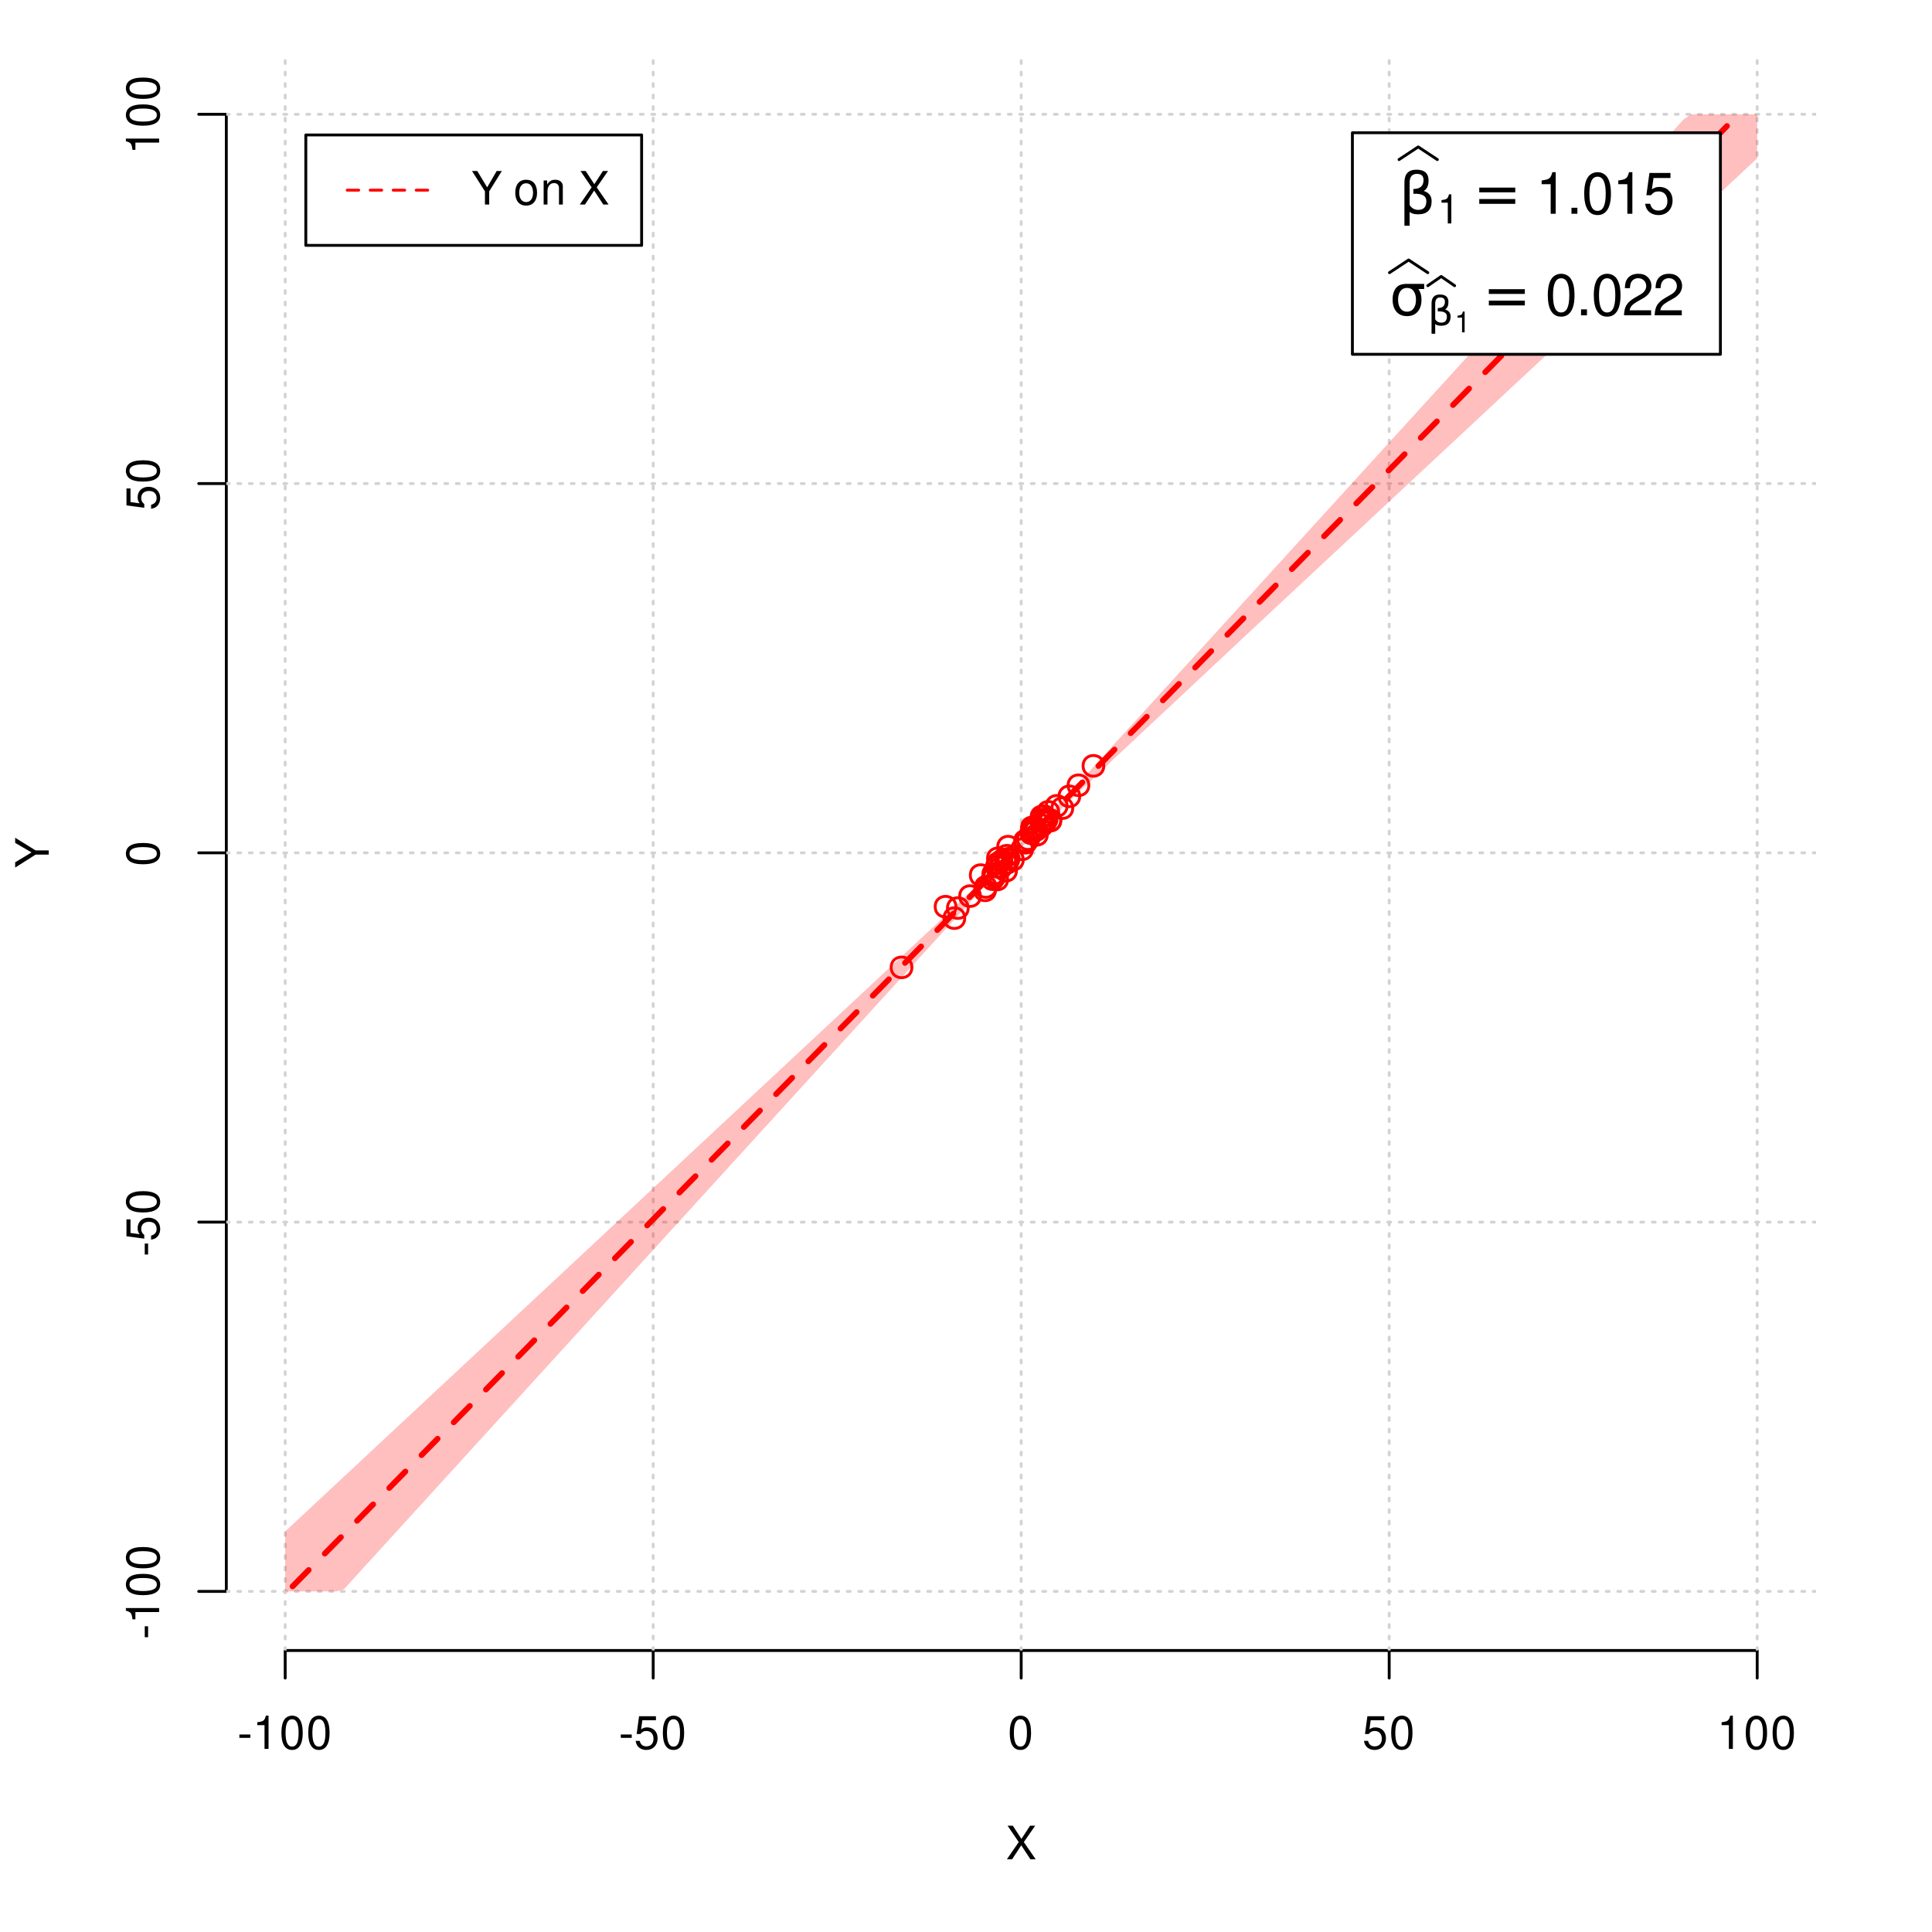 <?xml version="1.0" encoding="UTF-8"?>
<svg xmlns="http://www.w3.org/2000/svg" xmlns:xlink="http://www.w3.org/1999/xlink" width="504pt" height="504pt" viewBox="0 0 504 504" version="1.1">
<defs>
<g>
<symbol overflow="visible" id="glyph0-0">
<path style="stroke:none;" d=""/>
</symbol>
<symbol overflow="visible" id="glyph0-1">
<path style="stroke:none;" d="M 4.688 -4.484 L 7.641 -8.75 L 6.312 -8.75 L 4.062 -5.312 L 1.812 -8.75 L 0.453 -8.75 L 3.359 -4.484 L 0.266 0 L 1.625 0 L 4.016 -3.641 L 6.406 0 L 7.781 0 Z M 4.688 -4.484 "/>
</symbol>
<symbol overflow="visible" id="glyph0-2">
<path style="stroke:none;" d="M 3.406 -3.75 L 0.547 -3.75 L 0.547 -2.875 L 3.406 -2.875 Z M 3.406 -3.75 "/>
</symbol>
<symbol overflow="visible" id="glyph0-3">
<path style="stroke:none;" d="M 3.109 -6.188 L 3.109 0 L 4.156 0 L 4.156 -8.672 L 3.469 -8.672 C 3.094 -7.344 2.859 -7.156 1.219 -6.953 L 1.219 -6.188 Z M 3.109 -6.188 "/>
</symbol>
<symbol overflow="visible" id="glyph0-4">
<path style="stroke:none;" d="M 3.297 -8.672 C 2.516 -8.672 1.781 -8.312 1.344 -7.734 C 0.797 -6.953 0.516 -5.812 0.516 -4.203 C 0.516 -1.266 1.469 0.281 3.297 0.281 C 5.094 0.281 6.078 -1.266 6.078 -4.125 C 6.078 -5.812 5.812 -6.938 5.25 -7.734 C 4.812 -8.328 4.109 -8.672 3.297 -8.672 Z M 3.297 -7.734 C 4.438 -7.734 5 -6.578 5 -4.219 C 5 -1.75 4.453 -0.594 3.281 -0.594 C 2.156 -0.594 1.594 -1.797 1.594 -4.188 C 1.594 -6.578 2.156 -7.734 3.297 -7.734 Z M 3.297 -7.734 "/>
</symbol>
<symbol overflow="visible" id="glyph0-5">
<path style="stroke:none;" d="M 5.719 -8.516 L 1.312 -8.516 L 0.688 -3.875 L 1.656 -3.875 C 2.141 -4.469 2.562 -4.672 3.234 -4.672 C 4.375 -4.672 5.078 -3.891 5.078 -2.625 C 5.078 -1.406 4.375 -0.656 3.219 -0.656 C 2.297 -0.656 1.734 -1.125 1.469 -2.094 L 0.422 -2.094 C 0.562 -1.391 0.688 -1.062 0.938 -0.75 C 1.422 -0.094 2.281 0.281 3.234 0.281 C 4.953 0.281 6.156 -0.969 6.156 -2.766 C 6.156 -4.453 5.047 -5.609 3.406 -5.609 C 2.812 -5.609 2.328 -5.453 1.844 -5.094 L 2.172 -7.469 L 5.719 -7.469 Z M 5.719 -8.516 "/>
</symbol>
<symbol overflow="visible" id="glyph0-6">
<path style="stroke:none;" d="M 4.641 -3.438 L 7.938 -8.75 L 6.594 -8.75 L 4.109 -4.484 L 1.531 -8.75 L 0.156 -8.75 L 3.531 -3.438 L 3.531 0 L 4.641 0 Z M 4.641 -3.438 "/>
</symbol>
<symbol overflow="visible" id="glyph0-7">
<path style="stroke:none;" d=""/>
</symbol>
<symbol overflow="visible" id="glyph0-8">
<path style="stroke:none;" d="M 3.266 -6.469 C 1.484 -6.469 0.438 -5.203 0.438 -3.094 C 0.438 -0.969 1.484 0.281 3.281 0.281 C 5.047 0.281 6.125 -0.984 6.125 -3.047 C 6.125 -5.234 5.094 -6.469 3.266 -6.469 Z M 3.281 -5.547 C 4.406 -5.547 5.078 -4.625 5.078 -3.062 C 5.078 -1.578 4.375 -0.641 3.281 -0.641 C 2.156 -0.641 1.469 -1.578 1.469 -3.094 C 1.469 -4.625 2.156 -5.547 3.281 -5.547 Z M 3.281 -5.547 "/>
</symbol>
<symbol overflow="visible" id="glyph0-9">
<path style="stroke:none;" d="M 0.844 -6.281 L 0.844 0 L 1.844 0 L 1.844 -3.469 C 1.844 -4.75 2.516 -5.594 3.547 -5.594 C 4.344 -5.594 4.844 -5.109 4.844 -4.359 L 4.844 0 L 5.844 0 L 5.844 -4.75 C 5.844 -5.797 5.062 -6.469 3.859 -6.469 C 2.922 -6.469 2.312 -6.109 1.766 -5.234 L 1.766 -6.281 Z M 0.844 -6.281 "/>
</symbol>
<symbol overflow="visible" id="glyph1-0">
<path style="stroke:none;" d=""/>
</symbol>
<symbol overflow="visible" id="glyph1-1">
<path style="stroke:none;" d="M -3.438 -4.641 L -8.75 -7.938 L -8.75 -6.594 L -4.484 -4.109 L -8.75 -1.531 L -8.75 -0.156 L -3.438 -3.531 L 0 -3.531 L 0 -4.641 Z M -3.438 -4.641 "/>
</symbol>
<symbol overflow="visible" id="glyph1-2">
<path style="stroke:none;" d="M -3.75 -3.406 L -3.75 -0.547 L -2.875 -0.547 L -2.875 -3.406 Z M -3.75 -3.406 "/>
</symbol>
<symbol overflow="visible" id="glyph1-3">
<path style="stroke:none;" d="M -6.188 -3.109 L 0 -3.109 L 0 -4.156 L -8.672 -4.156 L -8.672 -3.469 C -7.344 -3.094 -7.156 -2.859 -6.953 -1.219 L -6.188 -1.219 Z M -6.188 -3.109 "/>
</symbol>
<symbol overflow="visible" id="glyph1-4">
<path style="stroke:none;" d="M -8.672 -3.297 C -8.672 -2.516 -8.312 -1.781 -7.734 -1.344 C -6.953 -0.797 -5.812 -0.516 -4.203 -0.516 C -1.266 -0.516 0.281 -1.469 0.281 -3.297 C 0.281 -5.094 -1.266 -6.078 -4.125 -6.078 C -5.812 -6.078 -6.938 -5.812 -7.734 -5.25 C -8.328 -4.812 -8.672 -4.109 -8.672 -3.297 Z M -7.734 -3.297 C -7.734 -4.438 -6.578 -5 -4.219 -5 C -1.75 -5 -0.594 -4.453 -0.594 -3.281 C -0.594 -2.156 -1.797 -1.594 -4.188 -1.594 C -6.578 -1.594 -7.734 -2.156 -7.734 -3.297 Z M -7.734 -3.297 "/>
</symbol>
<symbol overflow="visible" id="glyph1-5">
<path style="stroke:none;" d="M -8.516 -5.719 L -8.516 -1.312 L -3.875 -0.688 L -3.875 -1.656 C -4.469 -2.141 -4.672 -2.562 -4.672 -3.234 C -4.672 -4.375 -3.891 -5.078 -2.625 -5.078 C -1.406 -5.078 -0.656 -4.375 -0.656 -3.219 C -0.656 -2.297 -1.125 -1.734 -2.094 -1.469 L -2.094 -0.422 C -1.391 -0.562 -1.062 -0.688 -0.75 -0.938 C -0.094 -1.422 0.281 -2.281 0.281 -3.234 C 0.281 -4.953 -0.969 -6.156 -2.766 -6.156 C -4.453 -6.156 -5.609 -5.047 -5.609 -3.406 C -5.609 -2.812 -5.453 -2.328 -5.094 -1.844 L -7.469 -2.172 L -7.469 -5.719 Z M -8.516 -5.719 "/>
</symbol>
<symbol overflow="visible" id="glyph2-0">
<path style="stroke:none;" d="M 0.75 2.656 L 0.75 -10.578 L 8.25 -10.578 L 8.25 2.656 Z M 1.594 1.812 L 7.406 1.812 L 7.406 -9.734 L 1.594 -9.734 Z M 1.594 1.812 "/>
</symbol>
<symbol overflow="visible" id="glyph2-1">
<path style="stroke:none;" d="M 2.766 -0.5 L 2.766 3.125 L 1.406 3.125 L 1.406 -8.156 C 1.406 -10.375 2.445 -11.484 4.531 -11.484 C 6.645 -11.484 7.703 -10.547 7.703 -8.672 C 7.703 -7.336 7.285 -6.426 6.453 -5.938 C 7.816 -5.5 8.5 -4.625 8.5 -3.312 C 8.5 -1 7.32 0.156 4.969 0.156 C 3.926 0.156 3.191 -0.062 2.766 -0.5 Z M 2.766 -2.266 C 3.305 -1.422 4.055 -1 5.016 -1 C 6.422 -1 7.125 -1.766 7.125 -3.297 C 7.125 -4.672 5.992 -5.305 3.734 -5.203 L 3.734 -6.453 C 5.504 -6.453 6.391 -7.234 6.391 -8.797 C 6.391 -9.859 5.816 -10.391 4.672 -10.391 C 3.398 -10.391 2.766 -9.629 2.766 -8.109 Z M 2.766 -2.266 "/>
</symbol>
<symbol overflow="visible" id="glyph2-2">
<path style="stroke:none;" d="M 1.594 -6.812 L 10.984 -6.812 L 10.984 -5.578 L 1.594 -5.578 Z M 1.594 -3.828 L 10.984 -3.828 L 10.984 -2.578 L 1.594 -2.578 Z M 1.594 -3.828 "/>
</symbol>
<symbol overflow="visible" id="glyph2-3">
<path style="stroke:none;" d="M 4.594 -7.141 C 3.852 -7.141 3.281 -6.867 2.875 -6.328 C 2.457 -5.766 2.25 -5.02 2.25 -4.094 C 2.25 -3.113 2.457 -2.344 2.875 -1.781 C 3.289 -1.219 3.863 -0.938 4.594 -0.938 C 5.312 -0.938 5.879 -1.219 6.297 -1.781 C 6.711 -2.344 6.922 -3.113 6.922 -4.094 C 6.922 -4.988 6.711 -5.734 6.297 -6.328 C 5.91 -6.867 5.344 -7.141 4.594 -7.141 Z M 4.594 -8.203 L 9.062 -8.203 L 9.062 -6.859 L 7.562 -6.859 C 8.094 -6.098 8.359 -5.176 8.359 -4.094 C 8.359 -2.75 8.023 -1.695 7.359 -0.938 C 6.68 -0.164 5.758 0.219 4.594 0.219 C 3.414 0.219 2.492 -0.164 1.828 -0.938 C 1.16 -1.695 0.828 -2.75 0.828 -4.094 C 0.828 -5.445 1.16 -6.504 1.828 -7.266 C 2.379 -7.891 3.301 -8.203 4.594 -8.203 Z M 4.594 -8.203 "/>
</symbol>
<symbol overflow="visible" id="glyph3-0">
<path style="stroke:none;" d=""/>
</symbol>
<symbol overflow="visible" id="glyph3-1">
<path style="stroke:none;" d="M 2.719 -5.406 L 2.719 0 L 3.641 0 L 3.641 -7.594 L 3.031 -7.594 C 2.703 -6.422 2.5 -6.266 1.078 -6.078 L 1.078 -5.406 Z M 2.719 -5.406 "/>
</symbol>
<symbol overflow="visible" id="glyph4-0">
<path style="stroke:none;" d=""/>
</symbol>
<symbol overflow="visible" id="glyph4-1">
<path style="stroke:none;" d="M 3.891 -7.719 L 3.891 0 L 5.203 0 L 5.203 -10.844 L 4.328 -10.844 C 3.875 -9.188 3.562 -8.953 1.531 -8.688 L 1.531 -7.719 Z M 3.891 -7.719 "/>
</symbol>
<symbol overflow="visible" id="glyph4-2">
<path style="stroke:none;" d="M 2.859 -1.562 L 1.312 -1.562 L 1.312 0 L 2.859 0 Z M 2.859 -1.562 "/>
</symbol>
<symbol overflow="visible" id="glyph4-3">
<path style="stroke:none;" d="M 4.125 -10.844 C 3.141 -10.844 2.234 -10.391 1.688 -9.656 C 0.984 -8.703 0.641 -7.266 0.641 -5.25 C 0.641 -1.594 1.844 0.344 4.125 0.344 C 6.375 0.344 7.609 -1.594 7.609 -5.156 C 7.609 -7.266 7.281 -8.672 6.562 -9.656 C 6.016 -10.406 5.125 -10.844 4.125 -10.844 Z M 4.125 -9.672 C 5.547 -9.672 6.25 -8.219 6.25 -5.281 C 6.25 -2.188 5.562 -0.75 4.094 -0.75 C 2.703 -0.75 2 -2.25 2 -5.234 C 2 -8.219 2.703 -9.672 4.125 -9.672 Z M 4.125 -9.672 "/>
</symbol>
<symbol overflow="visible" id="glyph4-4">
<path style="stroke:none;" d="M 7.141 -10.641 L 1.656 -10.641 L 0.859 -4.844 L 2.062 -4.844 C 2.688 -5.578 3.188 -5.828 4.031 -5.828 C 5.453 -5.828 6.344 -4.859 6.344 -3.281 C 6.344 -1.75 5.453 -0.828 4.016 -0.828 C 2.859 -0.828 2.156 -1.406 1.844 -2.609 L 0.531 -2.609 C 0.703 -1.734 0.859 -1.312 1.172 -0.938 C 1.766 -0.125 2.844 0.344 4.047 0.344 C 6.188 0.344 7.688 -1.219 7.688 -3.469 C 7.688 -5.562 6.297 -7 4.266 -7 C 3.516 -7 2.906 -6.812 2.297 -6.359 L 2.719 -9.328 L 7.141 -9.328 Z M 7.141 -10.641 "/>
</symbol>
<symbol overflow="visible" id="glyph4-5">
<path style="stroke:none;" d="M 7.594 -1.312 L 2 -1.312 C 2.125 -2.203 2.609 -2.781 3.922 -3.562 L 5.422 -4.406 C 6.906 -5.234 7.672 -6.344 7.672 -7.688 C 7.672 -8.578 7.312 -9.422 6.672 -10 C 6.047 -10.578 5.266 -10.844 4.266 -10.844 C 2.906 -10.844 1.906 -10.359 1.312 -9.438 C 0.938 -8.859 0.781 -8.188 0.75 -7.094 L 2.062 -7.094 C 2.109 -7.828 2.203 -8.266 2.391 -8.625 C 2.734 -9.281 3.422 -9.688 4.219 -9.688 C 5.422 -9.688 6.312 -8.812 6.312 -7.656 C 6.312 -6.781 5.812 -6.031 4.875 -5.484 L 3.5 -4.688 C 1.281 -3.406 0.625 -2.391 0.516 -0.016 L 7.594 -0.016 Z M 7.594 -1.312 "/>
</symbol>
<symbol overflow="visible" id="glyph5-0">
<path style="stroke:none;" d="M 0.516 1.859 L 0.516 -7.406 L 5.766 -7.406 L 5.766 1.859 Z M 1.109 1.266 L 5.188 1.266 L 5.188 -6.812 L 1.109 -6.812 Z M 1.109 1.266 "/>
</symbol>
<symbol overflow="visible" id="glyph5-1">
<path style="stroke:none;" d="M 1.938 -0.359 L 1.938 2.188 L 0.984 2.188 L 0.984 -5.703 C 0.984 -7.266 1.711 -8.047 3.172 -8.047 C 4.648 -8.047 5.391 -7.391 5.391 -6.078 C 5.391 -5.141 5.098 -4.5 4.516 -4.156 C 5.473 -3.844 5.953 -3.234 5.953 -2.328 C 5.953 -0.703 5.125 0.109 3.469 0.109 C 2.75 0.109 2.238 -0.047 1.938 -0.359 Z M 1.938 -1.578 C 2.312 -0.992 2.836 -0.703 3.516 -0.703 C 4.492 -0.703 4.984 -1.238 4.984 -2.312 C 4.984 -3.27 4.191 -3.711 2.609 -3.641 L 2.609 -4.516 C 3.848 -4.516 4.469 -5.062 4.469 -6.156 C 4.469 -6.906 4.066 -7.281 3.266 -7.281 C 2.379 -7.281 1.938 -6.742 1.938 -5.672 Z M 1.938 -1.578 "/>
</symbol>
<symbol overflow="visible" id="glyph6-0">
<path style="stroke:none;" d=""/>
</symbol>
<symbol overflow="visible" id="glyph6-1">
<path style="stroke:none;" d="M 1.938 -3.859 L 1.938 0 L 2.609 0 L 2.609 -5.422 L 2.172 -5.422 C 1.938 -4.594 1.781 -4.484 0.766 -4.344 L 0.766 -3.859 Z M 1.938 -3.859 "/>
</symbol>
</g>
<clipPath id="clip1">
  <path d="M 74 14.398 L 75 14.398 L 75 430.559 L 74 430.559 Z M 74 14.398 "/>
</clipPath>
<clipPath id="clip2">
  <path d="M 170 14.398 L 171 14.398 L 171 430.559 L 170 430.559 Z M 170 14.398 "/>
</clipPath>
<clipPath id="clip3">
  <path d="M 266 14.398 L 267 14.398 L 267 430.559 L 266 430.559 Z M 266 14.398 "/>
</clipPath>
<clipPath id="clip4">
  <path d="M 362 14.398 L 363 14.398 L 363 430.559 L 362 430.559 Z M 362 14.398 "/>
</clipPath>
<clipPath id="clip5">
  <path d="M 458 14.398 L 459 14.398 L 459 430.559 L 458 430.559 Z M 458 14.398 "/>
</clipPath>
<clipPath id="clip6">
  <path d="M 59.039 414 L 473.758 414 L 473.758 416 L 59.039 416 Z M 59.039 414 "/>
</clipPath>
<clipPath id="clip7">
  <path d="M 59.039 318 L 473.758 318 L 473.758 320 L 59.039 320 Z M 59.039 318 "/>
</clipPath>
<clipPath id="clip8">
  <path d="M 59.039 222 L 473.758 222 L 473.758 223 L 59.039 223 Z M 59.039 222 "/>
</clipPath>
<clipPath id="clip9">
  <path d="M 59.039 125 L 473.758 125 L 473.758 127 L 59.039 127 Z M 59.039 125 "/>
</clipPath>
<clipPath id="clip10">
  <path d="M 59.039 29 L 473.758 29 L 473.758 31 L 59.039 31 Z M 59.039 29 "/>
</clipPath>
</defs>
<g id="surface721">
<rect x="0" y="0" width="504" height="504" style="fill:rgb(100%,100%,100%);fill-opacity:1;stroke:none;"/>
<g style="fill:rgb(0%,0%,0%);fill-opacity:1;">
  <use xlink:href="#glyph0-1" x="262.398" y="485.029"/>
</g>
<g style="fill:rgb(0%,0%,0%);fill-opacity:1;">
  <use xlink:href="#glyph1-1" x="12.709" y="226.48"/>
</g>
<path style="fill:none;stroke-width:0.75;stroke-linecap:round;stroke-linejoin:round;stroke:rgb(0%,0%,0%);stroke-opacity:1;stroke-miterlimit:10;" d="M 74.398 430.559 L 458.398 430.559 "/>
<path style="fill:none;stroke-width:0.75;stroke-linecap:round;stroke-linejoin:round;stroke:rgb(0%,0%,0%);stroke-opacity:1;stroke-miterlimit:10;" d="M 74.398 430.559 L 74.398 437.762 "/>
<path style="fill:none;stroke-width:0.75;stroke-linecap:round;stroke-linejoin:round;stroke:rgb(0%,0%,0%);stroke-opacity:1;stroke-miterlimit:10;" d="M 170.398 430.559 L 170.398 437.762 "/>
<path style="fill:none;stroke-width:0.75;stroke-linecap:round;stroke-linejoin:round;stroke:rgb(0%,0%,0%);stroke-opacity:1;stroke-miterlimit:10;" d="M 266.398 430.559 L 266.398 437.762 "/>
<path style="fill:none;stroke-width:0.75;stroke-linecap:round;stroke-linejoin:round;stroke:rgb(0%,0%,0%);stroke-opacity:1;stroke-miterlimit:10;" d="M 362.398 430.559 L 362.398 437.762 "/>
<path style="fill:none;stroke-width:0.75;stroke-linecap:round;stroke-linejoin:round;stroke:rgb(0%,0%,0%);stroke-opacity:1;stroke-miterlimit:10;" d="M 458.398 430.559 L 458.398 437.762 "/>
<g style="fill:rgb(0%,0%,0%);fill-opacity:1;">
  <use xlink:href="#glyph0-2" x="61.898" y="456.229"/>
  <use xlink:href="#glyph0-3" x="65.898" y="456.229"/>
  <use xlink:href="#glyph0-4" x="72.898" y="456.229"/>
  <use xlink:href="#glyph0-4" x="79.898" y="456.229"/>
</g>
<g style="fill:rgb(0%,0%,0%);fill-opacity:1;">
  <use xlink:href="#glyph0-2" x="161.398" y="456.229"/>
  <use xlink:href="#glyph0-5" x="165.398" y="456.229"/>
  <use xlink:href="#glyph0-4" x="172.398" y="456.229"/>
</g>
<g style="fill:rgb(0%,0%,0%);fill-opacity:1;">
  <use xlink:href="#glyph0-4" x="262.898" y="456.229"/>
</g>
<g style="fill:rgb(0%,0%,0%);fill-opacity:1;">
  <use xlink:href="#glyph0-5" x="355.398" y="456.229"/>
  <use xlink:href="#glyph0-4" x="362.398" y="456.229"/>
</g>
<g style="fill:rgb(0%,0%,0%);fill-opacity:1;">
  <use xlink:href="#glyph0-3" x="447.898" y="456.229"/>
  <use xlink:href="#glyph0-4" x="454.898" y="456.229"/>
  <use xlink:href="#glyph0-4" x="461.898" y="456.229"/>
</g>
<path style="fill:none;stroke-width:0.75;stroke-linecap:round;stroke-linejoin:round;stroke:rgb(0%,0%,0%);stroke-opacity:1;stroke-miterlimit:10;" d="M 59.039 415.148 L 59.039 29.812 "/>
<path style="fill:none;stroke-width:0.75;stroke-linecap:round;stroke-linejoin:round;stroke:rgb(0%,0%,0%);stroke-opacity:1;stroke-miterlimit:10;" d="M 59.039 415.148 L 51.84 415.148 "/>
<path style="fill:none;stroke-width:0.75;stroke-linecap:round;stroke-linejoin:round;stroke:rgb(0%,0%,0%);stroke-opacity:1;stroke-miterlimit:10;" d="M 59.039 318.812 L 51.84 318.812 "/>
<path style="fill:none;stroke-width:0.75;stroke-linecap:round;stroke-linejoin:round;stroke:rgb(0%,0%,0%);stroke-opacity:1;stroke-miterlimit:10;" d="M 59.039 222.48 L 51.84 222.48 "/>
<path style="fill:none;stroke-width:0.75;stroke-linecap:round;stroke-linejoin:round;stroke:rgb(0%,0%,0%);stroke-opacity:1;stroke-miterlimit:10;" d="M 59.039 126.148 L 51.84 126.148 "/>
<path style="fill:none;stroke-width:0.75;stroke-linecap:round;stroke-linejoin:round;stroke:rgb(0%,0%,0%);stroke-opacity:1;stroke-miterlimit:10;" d="M 59.039 29.812 L 51.84 29.812 "/>
<g style="fill:rgb(0%,0%,0%);fill-opacity:1;">
  <use xlink:href="#glyph1-2" x="41.51" y="427.648"/>
  <use xlink:href="#glyph1-3" x="41.51" y="423.648"/>
  <use xlink:href="#glyph1-4" x="41.51" y="416.648"/>
  <use xlink:href="#glyph1-4" x="41.51" y="409.648"/>
</g>
<g style="fill:rgb(0%,0%,0%);fill-opacity:1;">
  <use xlink:href="#glyph1-2" x="41.51" y="327.812"/>
  <use xlink:href="#glyph1-5" x="41.51" y="323.812"/>
  <use xlink:href="#glyph1-4" x="41.51" y="316.812"/>
</g>
<g style="fill:rgb(0%,0%,0%);fill-opacity:1;">
  <use xlink:href="#glyph1-4" x="41.51" y="225.98"/>
</g>
<g style="fill:rgb(0%,0%,0%);fill-opacity:1;">
  <use xlink:href="#glyph1-5" x="41.51" y="133.148"/>
  <use xlink:href="#glyph1-4" x="41.51" y="126.148"/>
</g>
<g style="fill:rgb(0%,0%,0%);fill-opacity:1;">
  <use xlink:href="#glyph1-3" x="41.51" y="40.312"/>
  <use xlink:href="#glyph1-4" x="41.51" y="33.312"/>
  <use xlink:href="#glyph1-4" x="41.51" y="26.312"/>
</g>
<g clip-path="url(#clip1)" clip-rule="nonzero">
<path style="fill:none;stroke-width:0.75;stroke-linecap:round;stroke-linejoin:round;stroke:rgb(82.745%,82.745%,82.745%);stroke-opacity:1;stroke-dasharray:0.75,2.25;stroke-miterlimit:10;" d="M 74.398 430.559 L 74.398 14.398 "/>
</g>
<g clip-path="url(#clip2)" clip-rule="nonzero">
<path style="fill:none;stroke-width:0.75;stroke-linecap:round;stroke-linejoin:round;stroke:rgb(82.745%,82.745%,82.745%);stroke-opacity:1;stroke-dasharray:0.75,2.25;stroke-miterlimit:10;" d="M 170.398 430.559 L 170.398 14.398 "/>
</g>
<g clip-path="url(#clip3)" clip-rule="nonzero">
<path style="fill:none;stroke-width:0.75;stroke-linecap:round;stroke-linejoin:round;stroke:rgb(82.745%,82.745%,82.745%);stroke-opacity:1;stroke-dasharray:0.75,2.25;stroke-miterlimit:10;" d="M 266.398 430.559 L 266.398 14.398 "/>
</g>
<g clip-path="url(#clip4)" clip-rule="nonzero">
<path style="fill:none;stroke-width:0.75;stroke-linecap:round;stroke-linejoin:round;stroke:rgb(82.745%,82.745%,82.745%);stroke-opacity:1;stroke-dasharray:0.75,2.25;stroke-miterlimit:10;" d="M 362.398 430.559 L 362.398 14.398 "/>
</g>
<g clip-path="url(#clip5)" clip-rule="nonzero">
<path style="fill:none;stroke-width:0.75;stroke-linecap:round;stroke-linejoin:round;stroke:rgb(82.745%,82.745%,82.745%);stroke-opacity:1;stroke-dasharray:0.75,2.25;stroke-miterlimit:10;" d="M 458.398 430.559 L 458.398 14.398 "/>
</g>
<g clip-path="url(#clip6)" clip-rule="nonzero">
<path style="fill:none;stroke-width:0.75;stroke-linecap:round;stroke-linejoin:round;stroke:rgb(82.745%,82.745%,82.745%);stroke-opacity:1;stroke-dasharray:0.75,2.25;stroke-miterlimit:10;" d="M 59.039 415.148 L 473.762 415.148 "/>
</g>
<g clip-path="url(#clip7)" clip-rule="nonzero">
<path style="fill:none;stroke-width:0.75;stroke-linecap:round;stroke-linejoin:round;stroke:rgb(82.745%,82.745%,82.745%);stroke-opacity:1;stroke-dasharray:0.75,2.25;stroke-miterlimit:10;" d="M 59.039 318.812 L 473.762 318.812 "/>
</g>
<g clip-path="url(#clip8)" clip-rule="nonzero">
<path style="fill:none;stroke-width:0.75;stroke-linecap:round;stroke-linejoin:round;stroke:rgb(82.745%,82.745%,82.745%);stroke-opacity:1;stroke-dasharray:0.75,2.25;stroke-miterlimit:10;" d="M 59.039 222.48 L 473.762 222.48 "/>
</g>
<g clip-path="url(#clip9)" clip-rule="nonzero">
<path style="fill:none;stroke-width:0.75;stroke-linecap:round;stroke-linejoin:round;stroke:rgb(82.745%,82.745%,82.745%);stroke-opacity:1;stroke-dasharray:0.75,2.25;stroke-miterlimit:10;" d="M 59.039 126.148 L 473.762 126.148 "/>
</g>
<g clip-path="url(#clip10)" clip-rule="nonzero">
<path style="fill:none;stroke-width:0.75;stroke-linecap:round;stroke-linejoin:round;stroke:rgb(82.745%,82.745%,82.745%);stroke-opacity:1;stroke-dasharray:0.75,2.25;stroke-miterlimit:10;" d="M 59.039 29.812 L 473.762 29.812 "/>
</g>
<path style=" stroke:none;fill-rule:nonzero;fill:rgb(100%,0%,0%);fill-opacity:0.251;" d="M 74.398 415.148 L 74.398 399.5 L 76.32 397.711 L 78.238 395.918 L 80.16 394.129 L 82.078 392.336 L 84 390.547 L 85.922 388.754 L 87.84 386.965 L 89.762 385.172 L 91.68 383.383 L 93.602 381.59 L 95.52 379.801 L 97.441 378.008 L 99.359 376.219 L 101.281 374.426 L 103.199 372.637 L 105.121 370.844 L 107.039 369.055 L 108.961 367.262 L 110.879 365.473 L 112.801 363.68 L 114.719 361.891 L 116.641 360.098 L 118.559 358.309 L 120.48 356.516 L 122.398 354.727 L 124.32 352.934 L 126.238 351.145 L 128.16 349.352 L 130.078 347.562 L 132 345.77 L 133.922 343.98 L 135.84 342.188 L 137.762 340.398 L 139.68 338.605 L 141.602 336.816 L 143.52 335.023 L 145.441 333.234 L 147.359 331.441 L 149.281 329.652 L 151.199 327.859 L 153.121 326.07 L 155.039 324.277 L 156.961 322.488 L 158.879 320.695 L 160.801 318.906 L 162.719 317.117 L 164.641 315.324 L 166.559 313.535 L 168.48 311.742 L 170.398 309.953 L 172.32 308.16 L 174.238 306.371 L 176.16 304.578 L 178.078 302.789 L 180 300.996 L 181.922 299.207 L 183.84 297.414 L 185.762 295.625 L 187.68 293.832 L 189.602 292.043 L 191.52 290.25 L 193.441 288.461 L 195.359 286.668 L 197.281 284.879 L 199.199 283.086 L 201.121 281.297 L 203.039 279.504 L 204.961 277.715 L 206.879 275.922 L 208.801 274.133 L 210.719 272.34 L 212.641 270.551 L 214.559 268.758 L 216.48 266.969 L 218.398 265.176 L 220.32 263.387 L 222.238 261.594 L 224.16 259.805 L 226.078 258.012 L 228 256.223 L 229.922 254.43 L 231.84 252.641 L 233.762 250.848 L 235.68 249.059 L 237.602 247.266 L 239.52 245.477 L 241.441 243.684 L 243.359 241.895 L 245.281 240.078 L 247.199 238.262 L 249.121 236.441 L 251.039 234.621 L 252.961 232.793 L 254.879 230.957 L 256.801 229.121 L 258.719 227.285 L 260.641 225.449 L 262.559 223.613 L 264.48 221.777 L 266.398 219.895 L 268.32 217.984 L 270.238 216.062 L 272.16 214.109 L 274.078 212.102 L 277.922 208.039 L 279.84 206 L 281.762 203.895 L 283.68 201.785 L 285.602 199.68 L 287.52 197.574 L 289.441 195.469 L 291.359 193.359 L 293.281 191.254 L 295.199 189.148 L 297.121 187.043 L 299.039 184.934 L 300.961 182.828 L 302.879 180.723 L 304.801 178.617 L 306.719 176.508 L 308.641 174.402 L 310.559 172.297 L 312.48 170.191 L 314.398 168.082 L 316.32 165.977 L 318.238 163.871 L 320.16 161.762 L 322.078 159.656 L 325.922 155.445 L 327.84 153.336 L 329.762 151.23 L 331.68 149.125 L 333.602 147.02 L 335.52 144.91 L 337.441 142.805 L 339.359 140.699 L 341.281 138.594 L 343.199 136.484 L 345.121 134.379 L 347.039 132.273 L 348.961 130.168 L 350.879 128.059 L 352.801 125.953 L 354.719 123.848 L 356.641 121.742 L 358.559 119.633 L 360.48 117.527 L 362.398 115.422 L 364.32 113.312 L 366.238 111.207 L 368.16 109.102 L 370.078 106.996 L 372 104.887 L 373.922 102.781 L 375.84 100.676 L 377.762 98.57 L 379.68 96.461 L 381.602 94.355 L 383.52 92.25 L 385.441 90.145 L 387.359 88.035 L 389.281 85.93 L 391.199 83.824 L 393.121 81.719 L 395.039 79.609 L 396.961 77.504 L 398.879 75.398 L 400.801 73.293 L 402.719 71.184 L 404.641 69.078 L 406.559 66.973 L 408.48 64.863 L 410.398 62.758 L 412.32 60.652 L 414.238 58.547 L 416.16 56.438 L 418.078 54.332 L 421.922 50.121 L 423.84 48.012 L 425.762 45.906 L 427.68 43.801 L 429.602 41.695 L 431.52 39.586 L 433.441 37.48 L 435.359 35.375 L 437.281 33.27 L 439.199 31.16 L 441.121 29.812 L 458.398 29.812 L 458.398 41.305 L 456.48 43.094 L 454.559 44.887 L 452.641 46.676 L 450.719 48.469 L 448.801 50.258 L 446.879 52.051 L 444.961 53.84 L 443.039 55.633 L 441.121 57.422 L 439.199 59.215 L 437.281 61.004 L 435.359 62.797 L 433.441 64.586 L 431.52 66.379 L 429.602 68.168 L 427.68 69.961 L 425.762 71.75 L 423.84 73.543 L 421.922 75.332 L 420 77.125 L 418.078 78.914 L 416.16 80.707 L 414.238 82.496 L 412.32 84.289 L 410.398 86.078 L 408.48 87.871 L 406.559 89.66 L 404.641 91.449 L 402.719 93.242 L 400.801 95.031 L 398.879 96.824 L 396.961 98.613 L 395.039 100.406 L 393.121 102.195 L 391.199 103.988 L 389.281 105.777 L 387.359 107.57 L 385.441 109.359 L 383.52 111.152 L 381.602 112.941 L 379.68 114.734 L 377.762 116.523 L 375.84 118.316 L 373.922 120.105 L 372 121.898 L 370.078 123.688 L 368.16 125.48 L 366.238 127.27 L 364.32 129.062 L 362.398 130.852 L 360.48 132.645 L 358.559 134.434 L 356.641 136.227 L 354.719 138.016 L 352.801 139.809 L 350.879 141.598 L 348.961 143.391 L 347.039 145.18 L 345.121 146.973 L 343.199 148.762 L 341.281 150.555 L 339.359 152.344 L 337.441 154.137 L 335.52 155.926 L 333.602 157.719 L 331.68 159.508 L 329.762 161.301 L 327.84 163.09 L 325.922 164.887 L 322.078 168.48 L 320.16 170.281 L 318.238 172.078 L 316.32 173.875 L 314.398 175.672 L 312.48 177.469 L 310.559 179.27 L 308.641 181.066 L 306.719 182.863 L 304.801 184.66 L 302.879 186.457 L 300.961 188.254 L 299.039 190.055 L 297.121 191.852 L 295.199 193.648 L 293.281 195.445 L 291.359 197.25 L 289.441 199.07 L 287.52 200.891 L 285.602 202.711 L 283.68 204.531 L 281.762 206.352 L 279.84 208.172 L 277.922 209.996 L 274.078 213.637 L 272.16 215.457 L 270.238 217.324 L 268.32 219.246 L 266.398 221.172 L 264.48 223.113 L 262.559 225.055 L 260.641 227.066 L 258.719 229.172 L 256.801 231.277 L 254.879 233.383 L 252.961 235.492 L 251.039 237.598 L 249.121 239.703 L 247.199 241.809 L 245.281 243.918 L 243.359 246.023 L 241.441 248.129 L 239.52 250.234 L 237.602 252.344 L 235.68 254.449 L 233.762 256.555 L 231.84 258.66 L 229.922 260.77 L 226.078 264.98 L 224.16 267.086 L 222.238 269.195 L 220.32 271.301 L 218.398 273.406 L 216.48 275.516 L 214.559 277.621 L 212.641 279.727 L 210.719 281.832 L 208.801 283.941 L 206.879 286.047 L 204.961 288.152 L 203.039 290.258 L 201.121 292.367 L 199.199 294.473 L 197.281 296.578 L 195.359 298.684 L 193.441 300.793 L 191.52 302.898 L 189.602 305.004 L 187.68 307.109 L 185.762 309.219 L 183.84 311.324 L 181.922 313.43 L 180 315.535 L 178.078 317.645 L 176.16 319.75 L 174.238 321.855 L 172.32 323.965 L 170.398 326.07 L 168.48 328.176 L 166.559 330.281 L 164.641 332.391 L 162.719 334.496 L 160.801 336.602 L 158.879 338.707 L 156.961 340.816 L 155.039 342.922 L 153.121 345.027 L 151.199 347.133 L 149.281 349.242 L 147.359 351.348 L 145.441 353.453 L 143.52 355.559 L 141.602 357.668 L 139.68 359.773 L 137.762 361.879 L 135.84 363.984 L 133.922 366.094 L 130.078 370.305 L 128.16 372.41 L 126.238 374.52 L 124.32 376.625 L 122.398 378.73 L 120.48 380.84 L 118.559 382.945 L 116.641 385.051 L 114.719 387.156 L 112.801 389.266 L 110.879 391.371 L 108.961 393.477 L 107.039 395.582 L 105.121 397.691 L 103.199 399.797 L 101.281 401.902 L 99.359 404.008 L 97.441 406.117 L 95.52 408.223 L 93.602 410.328 L 91.68 412.434 L 89.762 414.543 L 87.84 415.148 Z M 74.398 415.148 "/>
<path style="fill:none;stroke-width:0.75;stroke-linecap:round;stroke-linejoin:round;stroke:rgb(100%,0%,0%);stroke-opacity:1;stroke-miterlimit:10;" d="M 265.352 223.227 C 265.352 226.828 259.953 226.828 259.953 223.227 C 259.953 219.629 265.352 219.629 265.352 223.227 "/>
<path style="fill:none;stroke-width:0.75;stroke-linecap:round;stroke-linejoin:round;stroke:rgb(100%,0%,0%);stroke-opacity:1;stroke-miterlimit:10;" d="M 262.734 226.082 C 262.734 229.68 257.336 229.68 257.336 226.082 C 257.336 222.48 262.734 222.48 262.734 226.082 "/>
<path style="fill:none;stroke-width:0.75;stroke-linecap:round;stroke-linejoin:round;stroke:rgb(100%,0%,0%);stroke-opacity:1;stroke-miterlimit:10;" d="M 271.75 217.398 C 271.75 220.996 266.348 220.996 266.348 217.398 C 266.348 213.797 271.75 213.797 271.75 217.398 "/>
<path style="fill:none;stroke-width:0.75;stroke-linecap:round;stroke-linejoin:round;stroke:rgb(100%,0%,0%);stroke-opacity:1;stroke-miterlimit:10;" d="M 276.703 214.09 C 276.703 217.688 271.301 217.688 271.301 214.09 C 271.301 210.488 276.703 210.488 276.703 214.09 "/>
<path style="fill:none;stroke-width:0.75;stroke-linecap:round;stroke-linejoin:round;stroke:rgb(100%,0%,0%);stroke-opacity:1;stroke-miterlimit:10;" d="M 263.758 226.328 C 263.758 229.93 258.359 229.93 258.359 226.328 C 258.359 222.73 263.758 222.73 263.758 226.328 "/>
<path style="fill:none;stroke-width:0.75;stroke-linecap:round;stroke-linejoin:round;stroke:rgb(100%,0%,0%);stroke-opacity:1;stroke-miterlimit:10;" d="M 284.039 204.852 C 284.039 208.453 278.641 208.453 278.641 204.852 C 278.641 201.254 284.039 201.254 284.039 204.852 "/>
<path style="fill:none;stroke-width:0.75;stroke-linecap:round;stroke-linejoin:round;stroke:rgb(100%,0%,0%);stroke-opacity:1;stroke-miterlimit:10;" d="M 272.652 215.773 C 272.652 219.375 267.254 219.375 267.254 215.773 C 267.254 212.176 272.652 212.176 272.652 215.773 "/>
<path style="fill:none;stroke-width:0.75;stroke-linecap:round;stroke-linejoin:round;stroke:rgb(100%,0%,0%);stroke-opacity:1;stroke-miterlimit:10;" d="M 270.09 219.391 C 270.09 222.988 264.691 222.988 264.691 219.391 C 264.691 215.789 270.09 215.789 270.09 219.391 "/>
<path style="fill:none;stroke-width:0.75;stroke-linecap:round;stroke-linejoin:round;stroke:rgb(100%,0%,0%);stroke-opacity:1;stroke-miterlimit:10;" d="M 265.156 227.133 C 265.156 230.73 259.758 230.73 259.758 227.133 C 259.758 223.531 265.156 223.531 265.156 227.133 "/>
<path style="fill:none;stroke-width:0.75;stroke-linecap:round;stroke-linejoin:round;stroke:rgb(100%,0%,0%);stroke-opacity:1;stroke-miterlimit:10;" d="M 278.367 210.227 C 278.367 213.824 272.969 213.824 272.969 210.227 C 272.969 206.625 278.367 206.625 278.367 210.227 "/>
<path style="fill:none;stroke-width:0.75;stroke-linecap:round;stroke-linejoin:round;stroke:rgb(100%,0%,0%);stroke-opacity:1;stroke-miterlimit:10;" d="M 275.133 212.934 C 275.133 216.531 269.73 216.531 269.73 212.934 C 269.73 209.332 275.133 209.332 275.133 212.934 "/>
<path style="fill:none;stroke-width:0.75;stroke-linecap:round;stroke-linejoin:round;stroke:rgb(100%,0%,0%);stroke-opacity:1;stroke-miterlimit:10;" d="M 265.809 224.02 C 265.809 227.621 260.41 227.621 260.41 224.02 C 260.41 220.422 265.809 220.422 265.809 224.02 "/>
<path style="fill:none;stroke-width:0.75;stroke-linecap:round;stroke-linejoin:round;stroke:rgb(100%,0%,0%);stroke-opacity:1;stroke-miterlimit:10;" d="M 271.898 215.867 C 271.898 219.465 266.5 219.465 266.5 215.867 C 266.5 212.266 271.898 212.266 271.898 215.867 "/>
<path style="fill:none;stroke-width:0.75;stroke-linecap:round;stroke-linejoin:round;stroke:rgb(100%,0%,0%);stroke-opacity:1;stroke-miterlimit:10;" d="M 258.531 228.285 C 258.531 231.887 253.133 231.887 253.133 228.285 C 253.133 224.688 258.531 224.688 258.531 228.285 "/>
<path style="fill:none;stroke-width:0.75;stroke-linecap:round;stroke-linejoin:round;stroke:rgb(100%,0%,0%);stroke-opacity:1;stroke-miterlimit:10;" d="M 270.887 218.902 C 270.887 222.5 265.488 222.5 265.488 218.902 C 265.488 215.301 270.887 215.301 270.887 218.902 "/>
<path style="fill:none;stroke-width:0.75;stroke-linecap:round;stroke-linejoin:round;stroke:rgb(100%,0%,0%);stroke-opacity:1;stroke-miterlimit:10;" d="M 259.672 232.262 C 259.672 235.863 254.273 235.863 254.273 232.262 C 254.273 228.66 259.672 228.66 259.672 232.262 "/>
<path style="fill:none;stroke-width:0.75;stroke-linecap:round;stroke-linejoin:round;stroke:rgb(100%,0%,0%);stroke-opacity:1;stroke-miterlimit:10;" d="M 262.113 228.656 C 262.113 232.258 256.711 232.258 256.711 228.656 C 256.711 225.055 262.113 225.055 262.113 228.656 "/>
<path style="fill:none;stroke-width:0.75;stroke-linecap:round;stroke-linejoin:round;stroke:rgb(100%,0%,0%);stroke-opacity:1;stroke-miterlimit:10;" d="M 276.168 211.785 C 276.168 215.387 270.77 215.387 270.77 211.785 C 270.77 208.188 276.168 208.188 276.168 211.785 "/>
<path style="fill:none;stroke-width:0.75;stroke-linecap:round;stroke-linejoin:round;stroke:rgb(100%,0%,0%);stroke-opacity:1;stroke-miterlimit:10;" d="M 272.613 216.297 C 272.613 219.898 267.215 219.898 267.215 216.297 C 267.215 212.695 272.613 212.695 272.613 216.297 "/>
<path style="fill:none;stroke-width:0.75;stroke-linecap:round;stroke-linejoin:round;stroke:rgb(100%,0%,0%);stroke-opacity:1;stroke-miterlimit:10;" d="M 269.336 221.551 C 269.336 225.152 263.938 225.152 263.938 221.551 C 263.938 217.953 269.336 217.953 269.336 221.551 "/>
<path style="fill:none;stroke-width:0.75;stroke-linecap:round;stroke-linejoin:round;stroke:rgb(100%,0%,0%);stroke-opacity:1;stroke-miterlimit:10;" d="M 263.102 225.219 C 263.102 228.816 257.703 228.816 257.703 225.219 C 257.703 221.617 263.102 221.617 263.102 225.219 "/>
<path style="fill:none;stroke-width:0.75;stroke-linecap:round;stroke-linejoin:round;stroke:rgb(100%,0%,0%);stroke-opacity:1;stroke-miterlimit:10;" d="M 259.863 231.383 C 259.863 234.98 254.465 234.98 254.465 231.383 C 254.465 227.781 259.863 227.781 259.863 231.383 "/>
<path style="fill:none;stroke-width:0.75;stroke-linecap:round;stroke-linejoin:round;stroke:rgb(100%,0%,0%);stroke-opacity:1;stroke-miterlimit:10;" d="M 261.625 229.352 C 261.625 232.949 256.227 232.949 256.227 229.352 C 256.227 225.75 261.625 225.75 261.625 229.352 "/>
<path style="fill:none;stroke-width:0.75;stroke-linecap:round;stroke-linejoin:round;stroke:rgb(100%,0%,0%);stroke-opacity:1;stroke-miterlimit:10;" d="M 263.023 223.906 C 263.023 227.508 257.621 227.508 257.621 223.906 C 257.621 220.309 263.023 220.309 263.023 223.906 "/>
<path style="fill:none;stroke-width:0.75;stroke-linecap:round;stroke-linejoin:round;stroke:rgb(100%,0%,0%);stroke-opacity:1;stroke-miterlimit:10;" d="M 275.215 214.562 C 275.215 218.16 269.816 218.16 269.816 214.562 C 269.816 210.961 275.215 210.961 275.215 214.562 "/>
<path style="fill:none;stroke-width:0.75;stroke-linecap:round;stroke-linejoin:round;stroke:rgb(100%,0%,0%);stroke-opacity:1;stroke-miterlimit:10;" d="M 274.512 214.328 C 274.512 217.926 269.113 217.926 269.113 214.328 C 269.113 210.727 274.512 210.727 274.512 214.328 "/>
<path style="fill:none;stroke-width:0.75;stroke-linecap:round;stroke-linejoin:round;stroke:rgb(100%,0%,0%);stroke-opacity:1;stroke-miterlimit:10;" d="M 281.66 207.738 C 281.66 211.336 276.262 211.336 276.262 207.738 C 276.262 204.137 281.66 204.137 281.66 207.738 "/>
<path style="fill:none;stroke-width:0.75;stroke-linecap:round;stroke-linejoin:round;stroke:rgb(100%,0%,0%);stroke-opacity:1;stroke-miterlimit:10;" d="M 263.957 224.629 C 263.957 228.227 258.559 228.227 258.559 224.629 C 258.559 221.027 263.957 221.027 263.957 224.629 "/>
<path style="fill:none;stroke-width:0.75;stroke-linecap:round;stroke-linejoin:round;stroke:rgb(100%,0%,0%);stroke-opacity:1;stroke-miterlimit:10;" d="M 275.066 213.777 C 275.066 217.375 269.664 217.375 269.664 213.777 C 269.664 210.176 275.066 210.176 275.066 213.777 "/>
<path style="fill:none;stroke-width:0.75;stroke-linecap:round;stroke-linejoin:round;stroke:rgb(100%,0%,0%);stroke-opacity:1;stroke-miterlimit:10;" d="M 255.758 233.77 C 255.758 237.367 250.359 237.367 250.359 233.77 C 250.359 230.168 255.758 230.168 255.758 233.77 "/>
<path style="fill:none;stroke-width:0.75;stroke-linecap:round;stroke-linejoin:round;stroke:rgb(100%,0%,0%);stroke-opacity:1;stroke-miterlimit:10;" d="M 266.938 224.266 C 266.938 227.863 261.539 227.863 261.539 224.266 C 261.539 220.664 266.938 220.664 266.938 224.266 "/>
<path style="fill:none;stroke-width:0.75;stroke-linecap:round;stroke-linejoin:round;stroke:rgb(100%,0%,0%);stroke-opacity:1;stroke-miterlimit:10;" d="M 270.207 219.844 C 270.207 223.445 264.809 223.445 264.809 219.844 C 264.809 216.246 270.207 216.246 270.207 219.844 "/>
<path style="fill:none;stroke-width:0.75;stroke-linecap:round;stroke-linejoin:round;stroke:rgb(100%,0%,0%);stroke-opacity:1;stroke-miterlimit:10;" d="M 261.809 228.027 C 261.809 231.625 256.41 231.625 256.41 228.027 C 256.41 224.426 261.809 224.426 261.809 228.027 "/>
<path style="fill:none;stroke-width:0.75;stroke-linecap:round;stroke-linejoin:round;stroke:rgb(100%,0%,0%);stroke-opacity:1;stroke-miterlimit:10;" d="M 265.406 225.062 C 265.406 228.664 260.008 228.664 260.008 225.062 C 260.008 221.461 265.406 221.461 265.406 225.062 "/>
<path style="fill:none;stroke-width:0.75;stroke-linecap:round;stroke-linejoin:round;stroke:rgb(100%,0%,0%);stroke-opacity:1;stroke-miterlimit:10;" d="M 271.824 216.66 C 271.824 220.262 266.422 220.262 266.422 216.66 C 266.422 213.062 271.824 213.062 271.824 216.66 "/>
<path style="fill:none;stroke-width:0.75;stroke-linecap:round;stroke-linejoin:round;stroke:rgb(100%,0%,0%);stroke-opacity:1;stroke-miterlimit:10;" d="M 262.848 229.438 C 262.848 233.035 257.449 233.035 257.449 229.438 C 257.449 225.836 262.848 225.836 262.848 229.438 "/>
<path style="fill:none;stroke-width:0.75;stroke-linecap:round;stroke-linejoin:round;stroke:rgb(100%,0%,0%);stroke-opacity:1;stroke-miterlimit:10;" d="M 265.691 220.871 C 265.691 224.473 260.293 224.473 260.293 220.871 C 260.293 217.273 265.691 217.273 265.691 220.871 "/>
<path style="fill:none;stroke-width:0.75;stroke-linecap:round;stroke-linejoin:round;stroke:rgb(100%,0%,0%);stroke-opacity:1;stroke-miterlimit:10;" d="M 273.023 216.461 C 273.023 220.059 267.625 220.059 267.625 216.461 C 267.625 212.859 273.023 212.859 273.023 216.461 "/>
<path style="fill:none;stroke-width:0.75;stroke-linecap:round;stroke-linejoin:round;stroke:rgb(100%,0%,0%);stroke-opacity:1;stroke-miterlimit:10;" d="M 237.883 252.355 C 237.883 255.957 232.484 255.957 232.484 252.355 C 232.484 248.758 237.883 248.758 237.883 252.355 "/>
<path style="fill:none;stroke-width:0.75;stroke-linecap:round;stroke-linejoin:round;stroke:rgb(100%,0%,0%);stroke-opacity:1;stroke-miterlimit:10;" d="M 276.754 213.977 C 276.754 217.574 271.355 217.574 271.355 213.977 C 271.355 210.375 276.754 210.375 276.754 213.977 "/>
<path style="fill:none;stroke-width:0.75;stroke-linecap:round;stroke-linejoin:round;stroke:rgb(100%,0%,0%);stroke-opacity:1;stroke-miterlimit:10;" d="M 275.727 213.73 C 275.727 217.332 270.324 217.332 270.324 213.73 C 270.324 210.129 275.727 210.129 275.727 213.73 "/>
<path style="fill:none;stroke-width:0.75;stroke-linecap:round;stroke-linejoin:round;stroke:rgb(100%,0%,0%);stroke-opacity:1;stroke-miterlimit:10;" d="M 252.57 236.883 C 252.57 240.484 247.168 240.484 247.168 236.883 C 247.168 233.285 252.57 233.285 252.57 236.883 "/>
<path style="fill:none;stroke-width:0.75;stroke-linecap:round;stroke-linejoin:round;stroke:rgb(100%,0%,0%);stroke-opacity:1;stroke-miterlimit:10;" d="M 251.668 239.508 C 251.668 243.105 246.27 243.105 246.27 239.508 C 246.27 235.906 251.668 235.906 251.668 239.508 "/>
<path style="fill:none;stroke-width:0.75;stroke-linecap:round;stroke-linejoin:round;stroke:rgb(100%,0%,0%);stroke-opacity:1;stroke-miterlimit:10;" d="M 274.516 215.297 C 274.516 218.895 269.117 218.895 269.117 215.297 C 269.117 211.695 274.516 211.695 274.516 215.297 "/>
<path style="fill:none;stroke-width:0.75;stroke-linecap:round;stroke-linejoin:round;stroke:rgb(100%,0%,0%);stroke-opacity:1;stroke-miterlimit:10;" d="M 273.199 217.754 C 273.199 221.355 267.801 221.355 267.801 217.754 C 267.801 214.152 273.199 214.152 273.199 217.754 "/>
<path style="fill:none;stroke-width:0.75;stroke-linecap:round;stroke-linejoin:round;stroke:rgb(100%,0%,0%);stroke-opacity:1;stroke-miterlimit:10;" d="M 274.402 213.039 C 274.402 216.641 269.004 216.641 269.004 213.039 C 269.004 209.441 274.402 209.441 274.402 213.039 "/>
<path style="fill:none;stroke-width:0.75;stroke-linecap:round;stroke-linejoin:round;stroke:rgb(100%,0%,0%);stroke-opacity:1;stroke-miterlimit:10;" d="M 279.836 210.816 C 279.836 214.414 274.434 214.414 274.434 210.816 C 274.434 207.215 279.836 207.215 279.836 210.816 "/>
<path style="fill:none;stroke-width:0.75;stroke-linecap:round;stroke-linejoin:round;stroke:rgb(100%,0%,0%);stroke-opacity:1;stroke-miterlimit:10;" d="M 249.363 236.527 C 249.363 240.125 243.961 240.125 243.961 236.527 C 243.961 232.926 249.363 232.926 249.363 236.527 "/>
<path style="fill:none;stroke-width:0.75;stroke-linecap:round;stroke-linejoin:round;stroke:rgb(100%,0%,0%);stroke-opacity:1;stroke-miterlimit:10;" d="M 287.945 199.781 C 287.945 203.383 282.547 203.383 282.547 199.781 C 282.547 196.184 287.945 196.184 287.945 199.781 "/>
<path style="fill:none;stroke-width:0.75;stroke-linecap:round;stroke-linejoin:round;stroke:rgb(100%,0%,0%);stroke-opacity:1;stroke-miterlimit:10;" d="M 265.047 225.16 C 265.047 228.762 259.648 228.762 259.648 225.16 C 259.648 221.562 265.047 221.562 265.047 225.16 "/>
<path style="fill:none;stroke-width:1.5;stroke-linecap:round;stroke-linejoin:round;stroke:rgb(100%,0%,0%);stroke-opacity:1;stroke-dasharray:6,6;stroke-miterlimit:10;" d="M 76.32 413.848 L 78.238 411.891 L 80.16 409.938 L 82.078 407.984 L 84 406.027 L 85.922 404.074 L 87.84 402.117 L 89.762 400.164 L 91.68 398.211 L 93.602 396.254 L 95.52 394.301 L 97.441 392.344 L 99.359 390.391 L 101.281 388.438 L 103.199 386.48 L 105.121 384.527 L 107.039 382.57 L 108.961 380.617 L 110.879 378.66 L 112.801 376.707 L 114.719 374.754 L 116.641 372.797 L 118.559 370.844 L 120.48 368.887 L 122.398 366.934 L 124.32 364.98 L 126.238 363.023 L 128.16 361.07 L 130.078 359.113 L 133.922 355.207 L 135.84 353.25 L 137.762 351.297 L 139.68 349.34 L 141.602 347.387 L 143.52 345.43 L 145.441 343.477 L 147.359 341.523 L 149.281 339.566 L 151.199 337.613 L 153.121 335.656 L 155.039 333.703 L 156.961 331.75 L 158.879 329.793 L 160.801 327.84 L 162.719 325.883 L 164.641 323.93 L 166.559 321.977 L 168.48 320.02 L 170.398 318.066 L 172.32 316.109 L 174.238 314.156 L 176.16 312.203 L 178.078 310.246 L 180 308.293 L 181.922 306.336 L 183.84 304.383 L 185.762 302.426 L 187.68 300.473 L 189.602 298.52 L 191.52 296.562 L 193.441 294.609 L 195.359 292.652 L 197.281 290.699 L 199.199 288.746 L 201.121 286.789 L 203.039 284.836 L 204.961 282.879 L 206.879 280.926 L 208.801 278.973 L 210.719 277.016 L 212.641 275.062 L 214.559 273.105 L 216.48 271.152 L 218.398 269.195 L 220.32 267.242 L 222.238 265.289 L 224.16 263.332 L 226.078 261.379 L 228 259.422 L 229.922 257.469 L 231.84 255.516 L 233.762 253.559 L 235.68 251.605 L 237.602 249.648 L 239.52 247.695 L 241.441 245.742 L 243.359 243.785 L 245.281 241.832 L 247.199 239.875 L 249.121 237.922 L 251.039 235.969 L 252.961 234.012 L 254.879 232.059 L 256.801 230.102 L 258.719 228.148 L 260.641 226.191 L 262.559 224.238 L 264.48 222.285 L 266.398 220.328 L 268.32 218.375 L 270.238 216.418 L 272.16 214.465 L 274.078 212.512 L 276 210.555 L 277.922 208.602 L 279.84 206.645 L 281.762 204.691 L 283.68 202.738 L 285.602 200.781 L 287.52 198.828 L 289.441 196.871 L 291.359 194.918 L 293.281 192.961 L 295.199 191.008 L 297.121 189.055 L 299.039 187.098 L 300.961 185.145 L 302.879 183.188 L 304.801 181.234 L 306.719 179.281 L 308.641 177.324 L 310.559 175.371 L 312.48 173.414 L 314.398 171.461 L 316.32 169.508 L 318.238 167.551 L 320.16 165.598 L 322.078 163.641 L 325.922 159.734 L 327.84 157.777 L 329.762 155.824 L 331.68 153.867 L 333.602 151.914 L 335.52 149.957 L 337.441 148.004 L 339.359 146.051 L 341.281 144.094 L 343.199 142.141 L 345.121 140.184 L 347.039 138.23 L 348.961 136.277 L 350.879 134.32 L 352.801 132.367 L 354.719 130.41 L 356.641 128.457 L 358.559 126.504 L 360.48 124.547 L 362.398 122.594 L 364.32 120.637 L 366.238 118.684 L 368.16 116.727 L 370.078 114.773 L 372 112.82 L 373.922 110.863 L 375.84 108.91 L 377.762 106.953 L 379.68 105 L 381.602 103.047 L 383.52 101.09 L 385.441 99.137 L 387.359 97.18 L 389.281 95.227 L 391.199 93.273 L 393.121 91.316 L 395.039 89.363 L 396.961 87.406 L 398.879 85.453 L 400.801 83.5 L 402.719 81.543 L 404.641 79.59 L 406.559 77.633 L 408.48 75.68 L 410.398 73.723 L 412.32 71.77 L 414.238 69.816 L 416.16 67.859 L 418.078 65.906 L 420 63.949 L 421.922 61.996 L 423.84 60.043 L 425.762 58.086 L 427.68 56.133 L 429.602 54.176 L 431.52 52.223 L 433.441 50.27 L 435.359 48.312 L 437.281 46.359 L 439.199 44.402 L 441.121 42.449 L 443.039 40.492 L 444.961 38.539 L 446.879 36.586 L 448.801 34.629 L 450.719 32.676 L 452.641 30.719 "/>
<path style="fill-rule:nonzero;fill:rgb(100%,100%,100%);fill-opacity:1;stroke-width:0.75;stroke-linecap:round;stroke-linejoin:round;stroke:rgb(0%,0%,0%);stroke-opacity:1;stroke-miterlimit:10;" d="M 352.801 92.43 L 448.801 92.43 L 448.801 34.629 L 352.801 34.629 Z M 352.801 92.43 "/>
<g style="fill:rgb(0%,0%,0%);fill-opacity:1;">
  <use xlink:href="#glyph2-1" x="364.965" y="55.752"/>
</g>
<path style="fill:none;stroke-width:0.75;stroke-linecap:round;stroke-linejoin:round;stroke:rgb(0%,0%,0%);stroke-opacity:1;stroke-miterlimit:10;" d="M 364.965 41.629 L 369.965 38.328 L 374.965 41.629 "/>
<g style="fill:rgb(0%,0%,0%);fill-opacity:1;">
  <use xlink:href="#glyph3-1" x="374.965" y="58.283"/>
</g>
<g style="fill:rgb(0%,0%,0%);fill-opacity:1;">
  <use xlink:href="#glyph2-2" x="384.301" y="55.752"/>
</g>
<g style="fill:rgb(0%,0%,0%);fill-opacity:1;">
  <use xlink:href="#glyph4-1" x="400.633" y="55.763"/>
  <use xlink:href="#glyph4-2" x="408.633" y="55.763"/>
  <use xlink:href="#glyph4-3" x="412.633" y="55.763"/>
  <use xlink:href="#glyph4-1" x="420.633" y="55.763"/>
  <use xlink:href="#glyph4-4" x="428.633" y="55.763"/>
</g>
<g style="fill:rgb(0%,0%,0%);fill-opacity:1;">
  <use xlink:href="#glyph2-3" x="362.465" y="82.252"/>
</g>
<path style="fill:none;stroke-width:0.75;stroke-linecap:round;stroke-linejoin:round;stroke:rgb(0%,0%,0%);stroke-opacity:1;stroke-miterlimit:10;" d="M 362.465 71.129 L 367.465 67.828 L 372.465 71.129 "/>
<g style="fill:rgb(0%,0%,0%);fill-opacity:1;">
  <use xlink:href="#glyph5-1" x="372.465" y="84.875"/>
</g>
<path style="fill:none;stroke-width:0.75;stroke-linecap:round;stroke-linejoin:round;stroke:rgb(0%,0%,0%);stroke-opacity:1;stroke-miterlimit:10;" d="M 372.465 74.531 L 375.965 72.129 L 379.465 74.531 "/>
<g style="fill:rgb(0%,0%,0%);fill-opacity:1;">
  <use xlink:href="#glyph6-1" x="379.465" y="86.698"/>
</g>
<g style="fill:rgb(0%,0%,0%);fill-opacity:1;">
  <use xlink:href="#glyph2-2" x="386.801" y="82.252"/>
</g>
<g style="fill:rgb(0%,0%,0%);fill-opacity:1;">
  <use xlink:href="#glyph4-3" x="403.133" y="82.263"/>
  <use xlink:href="#glyph4-2" x="411.133" y="82.263"/>
  <use xlink:href="#glyph4-3" x="415.133" y="82.263"/>
  <use xlink:href="#glyph4-5" x="423.133" y="82.263"/>
  <use xlink:href="#glyph4-5" x="431.133" y="82.263"/>
</g>
<path style="fill-rule:nonzero;fill:rgb(100%,100%,100%);fill-opacity:1;stroke-width:0.75;stroke-linecap:round;stroke-linejoin:round;stroke:rgb(0%,0%,0%);stroke-opacity:1;stroke-miterlimit:10;" d="M 79.777 35.207 L 167.379 35.207 L 167.379 64.008 L 79.777 64.008 Z M 79.777 35.207 "/>
<path style="fill:none;stroke-width:0.75;stroke-linecap:round;stroke-linejoin:round;stroke:rgb(100%,0%,0%);stroke-opacity:1;stroke-dasharray:3,3;stroke-miterlimit:10;" d="M 90.574 49.609 L 112.176 49.609 "/>
<g style="fill:rgb(0%,0%,0%);fill-opacity:1;">
  <use xlink:href="#glyph0-6" x="122.977" y="53.357"/>
</g>
<g style="fill:rgb(0%,0%,0%);fill-opacity:1;">
  <use xlink:href="#glyph0-7" x="130.977" y="53.357"/>
  <use xlink:href="#glyph0-8" x="133.977" y="53.357"/>
  <use xlink:href="#glyph0-9" x="140.977" y="53.357"/>
  <use xlink:href="#glyph0-7" x="147.977" y="53.357"/>
</g>
<g style="fill:rgb(0%,0%,0%);fill-opacity:1;">
  <use xlink:href="#glyph0-1" x="150.977" y="53.357"/>
</g>
<g style="fill:rgb(0%,0%,0%);fill-opacity:1;">
  <use xlink:href="#glyph0-7" x="158.977" y="53.357"/>
</g>
</g>
</svg>
